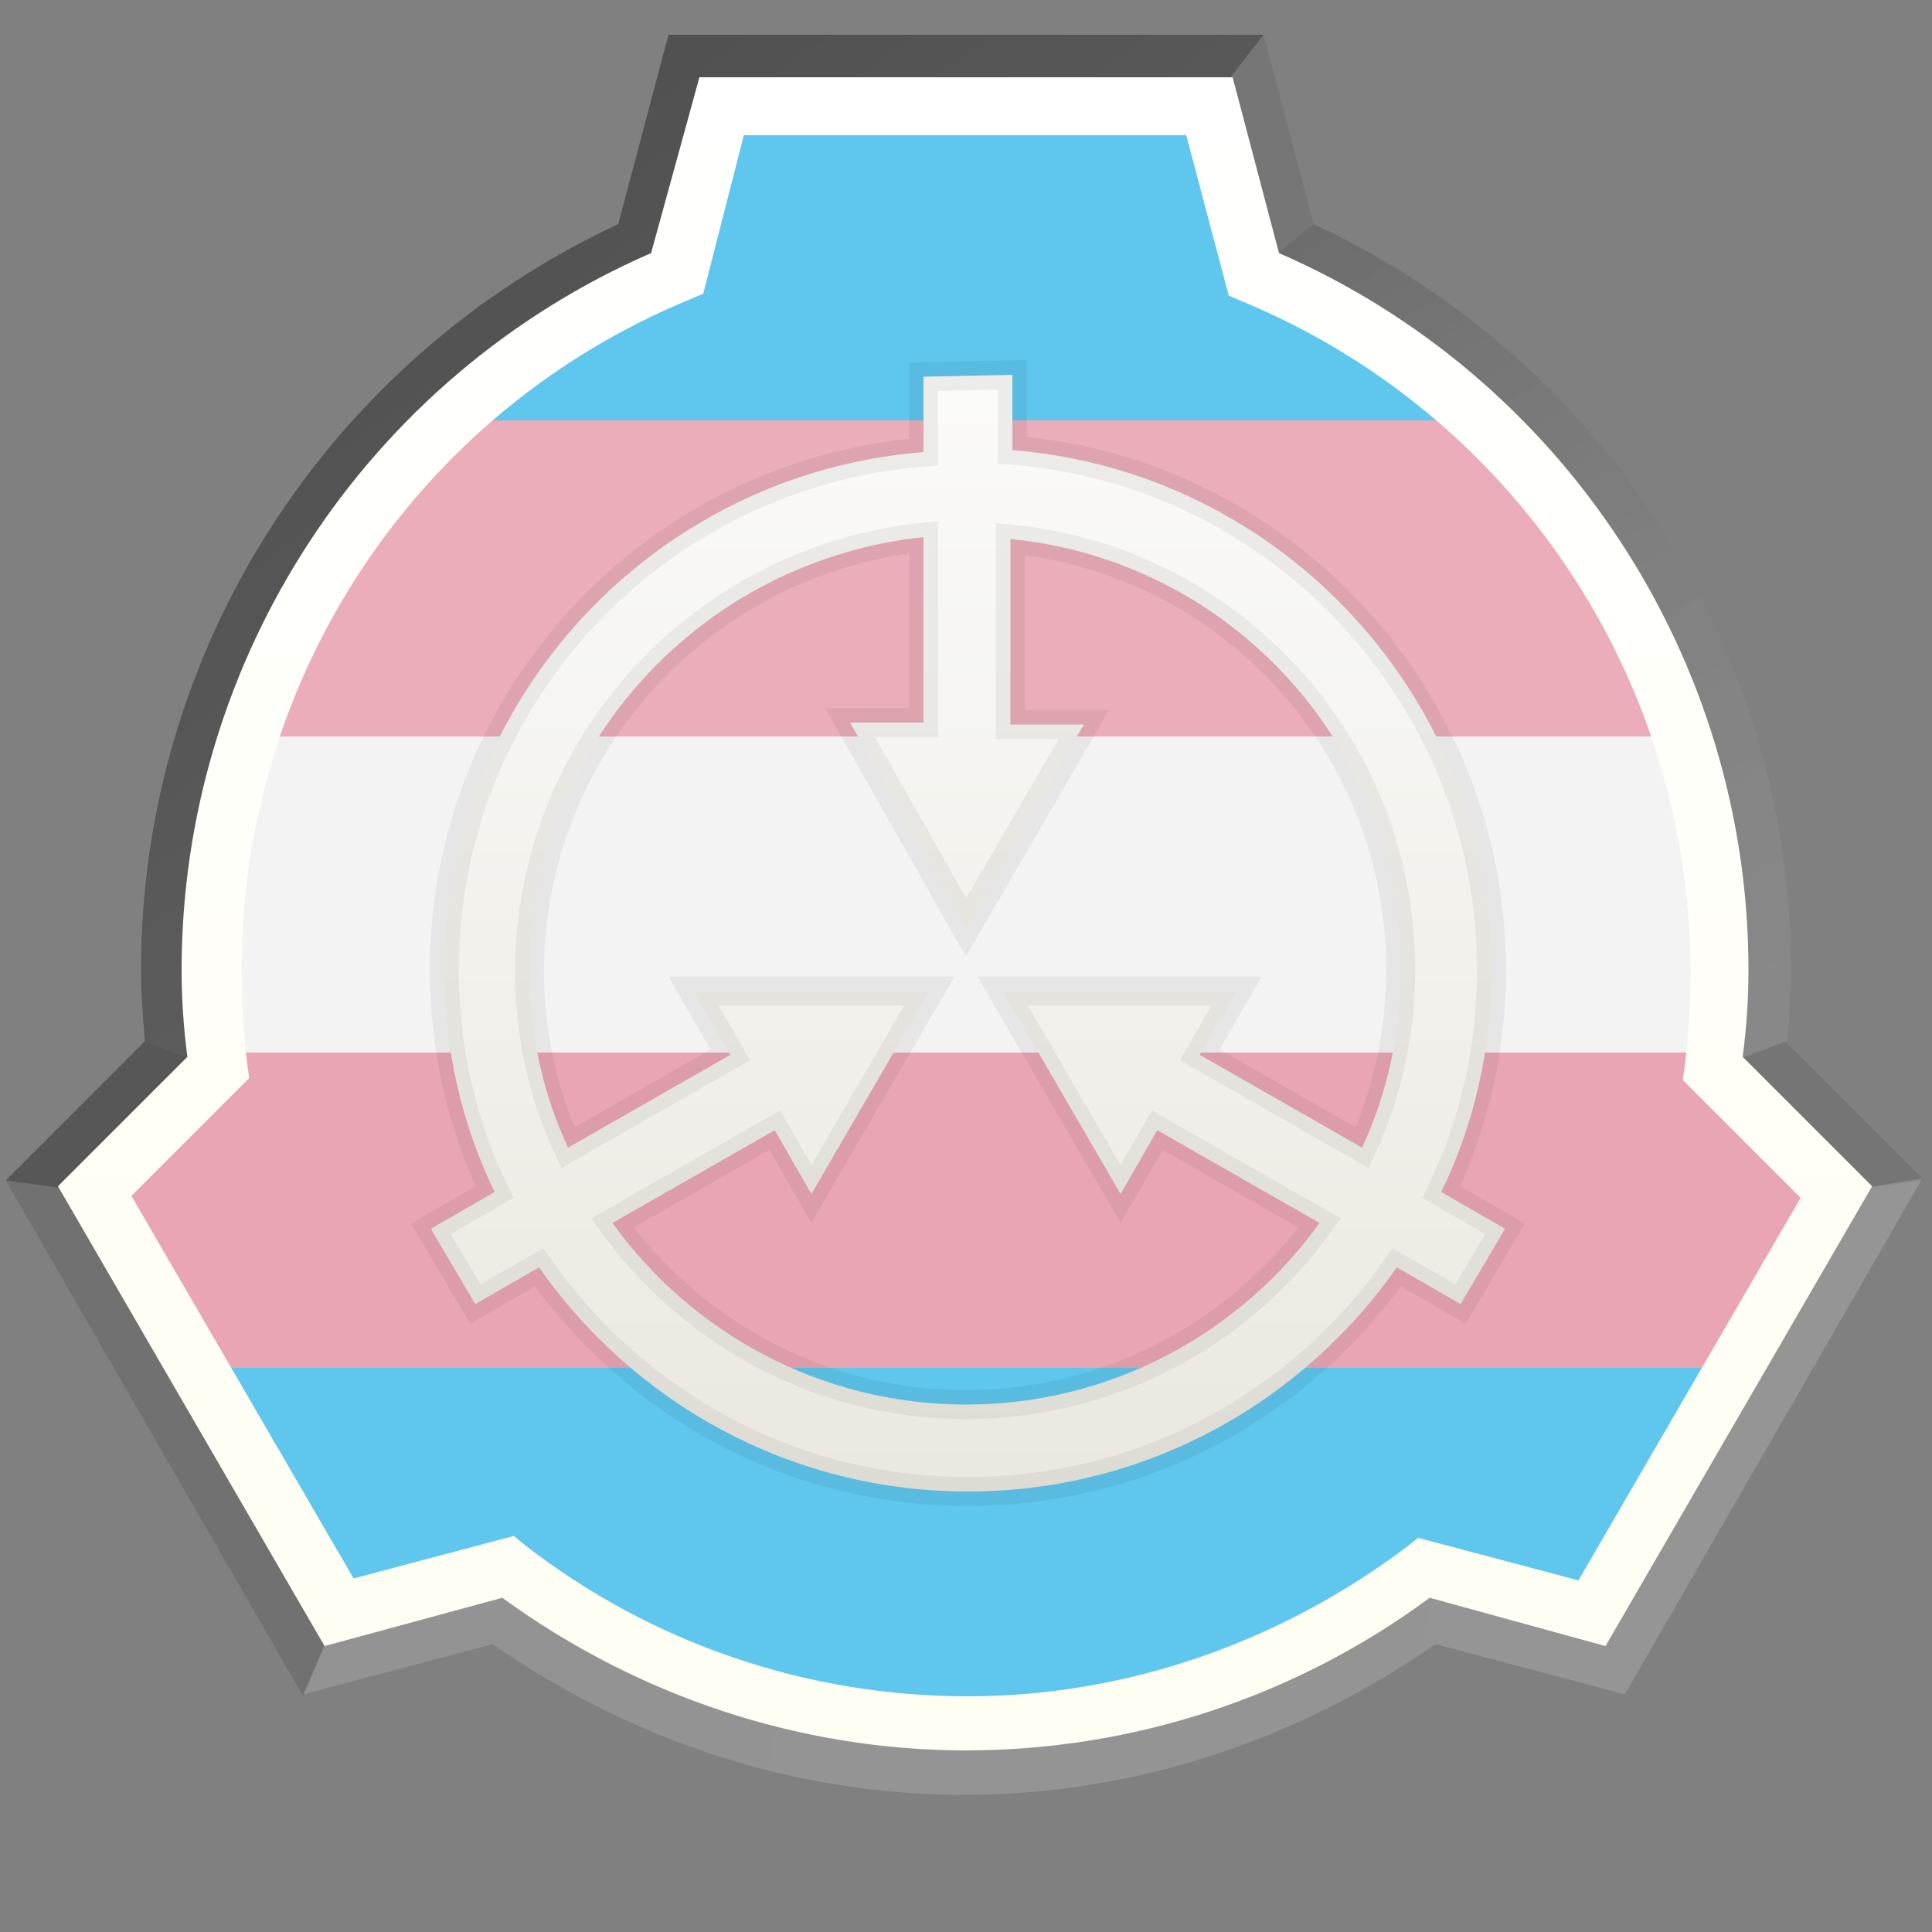 <?xml version="1.0" encoding="utf-8"?>
<!-- Generator: Adobe Illustrator 23.0.5, SVG Export Plug-In . SVG Version: 6.00 Build 0)  -->
<svg version="1.1" id="Layer_1" xmlns="http://www.w3.org/2000/svg" xmlns:xlink="http://www.w3.org/1999/xlink" x="0px" y="0px"
	 viewBox="0 0 100 100" style="enable-background:new 0 0 100 100;" xml:space="preserve">
<rect x="0" y="0" width="100" height="100" fill="#808080" stroke="none"/>
<style type="text/css">
	.st0{fill:url(#SVGID_1_);fill-opacity:0.9;}
	.st1{fill:url(#SVGID_2_);}
	.st2{fill-opacity:7.451000e-02;}
	.st3{fill-opacity:8.235300e-02;}
	.st4{fill-opacity:0.322;}
	.st5{fill-opacity:0.118;}
	.st6{fill:url(#SVGID_3_);}
	.st7{fill:url(#SVGID_4_);}
	.st8{fill:url(#SVGID_5_);stroke:#1A1A1A;stroke-width:1.5;stroke-opacity:6.000000e-02;}
	.st9{fill:url(#SVGID_6_);}
</style>
<linearGradient id="SVGID_1_" gradientUnits="userSpaceOnUse" x1="50" y1="96.6" x2="50" y2="14.831" gradientTransform="matrix(1 0 0 -1 0 102)">
	<stop  offset="0.2" style="stop-color:#5BCEFA"/>
	<stop  offset="0.2" style="stop-color:#F6B2BF"/>
	<stop  offset="0.4" style="stop-color:#F6B2BF"/>
	<stop  offset="0.4" style="stop-color:#FFFFFF"/>
	<stop  offset="0.6" style="stop-color:#FFFFFF"/>
	<stop  offset="0.6" style="stop-color:#F5A9B8"/>
	<stop  offset="0.8" style="stop-color:#F5A9B8"/>
	<stop  offset="0.8" style="stop-color:#5BCEFA"/>
</linearGradient>
<path class="st0" d="M37.4,5.4l-2.3,8.7C17,21.5,8.7,38.5,11.3,55.3l-6.4,6.4l12.6,21.9l8.7-2.3c6.8,5.2,15.2,8.1,23.8,8.1
	s17-2.8,23.8-8.1l8.7,2.3l12.6-21.9l-6.4-6.4C92,36,77.9,18.8,64.9,14.1l-2.3-8.7L37.4,5.4z"/>
<linearGradient id="SVGID_2_" gradientUnits="userSpaceOnUse" x1="-520.437" y1="147.584" x2="-503.577" y2="170.924" gradientTransform="matrix(1 0 0 1 545 -136.19)">
	<stop  offset="0" style="stop-color:#000000;stop-opacity:0.365"/>
	<stop  offset="1" style="stop-color:#000000;stop-opacity:0.271"/>
</linearGradient>
<path color-rendering="auto" shape-rendering="auto" image-rendering="auto" class="st1" d="M65.4,1.8H34.6L32,11.6
	c-15,7-24.7,22-24.7,38.6c0,1.2,0.1,2.5,0.2,3.7l3.7,1.4C8,35.4,22.3,17.6,35.1,14.1l2.3-8.7h25.2L65.4,1.8z"/>
<path class="st2" d="M62.6,5.4l2.3,8.7l3.1-2.5l-2.6-9.8L62.6,5.4z"/>
<path class="st3" d="M95.1,61.7l-6.4-6.4l3.7-1.4l7.2,7.2L95.1,61.7z"/>
<path class="st4" d="M0.3,61.1l7.2-7.2l3.7,1.4l-6.4,6.4L0.3,61.1z"/>
<path class="st5" d="M0.3,61.1l4.6,0.6l12.6,21.9l-1.8,4.2L0.3,61.1z"/>
<linearGradient id="SVGID_3_" gradientUnits="userSpaceOnUse" x1="-475.124" y1="147.209" x2="-451.104" y2="188.819" gradientTransform="matrix(1 0 0 1 545 -136.19)">
	<stop  offset="0" style="stop-color:#000000;stop-opacity:0.149"/>
	<stop  offset="1" style="stop-color:#FFFFFF;stop-opacity:6.666700e-02"/>
</linearGradient>
<path color-rendering="auto" shape-rendering="auto" image-rendering="auto" class="st6" d="M92.5,53.9c0.1-1.2,0.2-2.5,0.2-3.7
	c0-16.6-9.7-31.6-24.7-38.6l-3.1,2.5c17.2,5.8,27.2,28.1,23.8,41.2L92.5,53.9z"/>
<linearGradient id="SVGID_4_" gradientUnits="userSpaceOnUse" x1="-526.648" y1="205.096" x2="-460.858" y2="214.746" gradientTransform="matrix(1 0 0 1 545 -136.19)">
	<stop  offset="0" style="stop-color:#FFFFFF;stop-opacity:0.149"/>
	<stop  offset="1" style="stop-color:#FFFFFF;stop-opacity:0.165"/>
</linearGradient>
<path color-rendering="auto" shape-rendering="auto" image-rendering="auto" class="st7" d="M95.1,61.7L82.5,83.5l-8.7-2.3
	c-13,12.5-38.9,9.7-47.6,0l-8.7,2.3l-1.8,4.2l9.8-2.6c7.2,5,15.6,7.8,24.4,7.8s17.2-2.8,24.4-7.8l9.8,2.6L99.5,61L95.1,61.7z"/>
<linearGradient id="SVGID_5_" gradientUnits="userSpaceOnUse" x1="50.099" y1="780.752" x2="50.099" y2="694.378" gradientTransform="matrix(1 0 0 1 4.986200e-04 -690)">
	<stop  offset="0" style="stop-color:#E6E4DA"/>
	<stop  offset="1" style="stop-color:#FFFFFF"/>
</linearGradient>
<path color-rendering="auto" shape-rendering="auto" image-rendering="auto" class="st8" d="M47.8,19.5v3.9
	C33.9,24.5,23,36.1,23,50.2c0,4.1,0.9,8,2.6,11.5l-3.3,1.9l2.3,3.9l3.3-1.9c4.9,7,13,11.6,22.2,11.6s17.3-4.6,22.2-11.6l3.3,1.9
	l2.3-3.9l-3.3-1.9c1.7-3.5,2.6-7.4,2.6-11.5c0-14.1-10.9-25.8-24.8-26.9v-3.9L47.8,19.5z M47.8,27.8v9.6H44L50,48l6.1-10.5h-3.8
	v-9.6C63.6,29,72.5,38.5,72.5,50.2c0,3.3-0.7,6.4-2,9.2l-8.4-4.8l1.9-3.3H51.9L58,61.8l1.9-3.3l8.4,4.8C64.2,69,57.5,72.7,50,72.7
	S35.8,69,31.7,63.3l8.4-4.8l1.9,3.3l6.1-10.5H35.9l1.9,3.3l-8.4,4.8c-1.3-2.8-2-5.9-2-9.2C27.5,38.5,36.4,29,47.8,27.8L47.8,27.8z"
	/>
<linearGradient id="SVGID_6_" gradientUnits="userSpaceOnUse" x1="49.95" y1="780.752" x2="49.95" y2="694.378" gradientTransform="matrix(1 0 0 1 4.986200e-04 -690)">
	<stop  offset="0" style="stop-color:#FFFEF2"/>
	<stop  offset="1" style="stop-color:#FFFFFF"/>
</linearGradient>
<path color-rendering="auto" shape-rendering="auto" image-rendering="auto" class="st9" d="M36.2,4l-0.3,1.1l-2.2,8
	C19,19.5,9.4,34.1,9.4,50.2c0,1.5,0.1,3,0.3,4.5L3,61.4l13.8,23.8l9.2-2.5c7,5.1,15.4,7.9,24,7.9c8.7,0,17.1-2.8,24-7.9l9.1,2.5
	l13.8-23.8l-6.7-6.7c0.2-1.5,0.3-3,0.3-4.5c0-16.1-9.6-30.7-24.3-37.1L63.8,4H36.2z M38.5,7h22.9l2.2,8.3l0.7,0.3
	c14,5.8,23.2,19.5,23.2,34.7c0,1.6-0.1,3.3-0.3,4.9l-0.1,0.7l6.1,6.1L81.7,81.8l-8.3-2.2L72.9,80c-6.6,5-14.6,7.8-22.8,7.8
	c-8.3,0-16.3-2.7-22.9-7.8l-0.6-0.5l-8.3,2.2L6.8,61.9l6.1-6.1l-0.1-0.7c-0.2-1.6-0.3-3.3-0.3-4.9c0-15.2,9.1-28.9,23.2-34.7
	l0.7-0.3L38.5,7z"/>
</svg>
